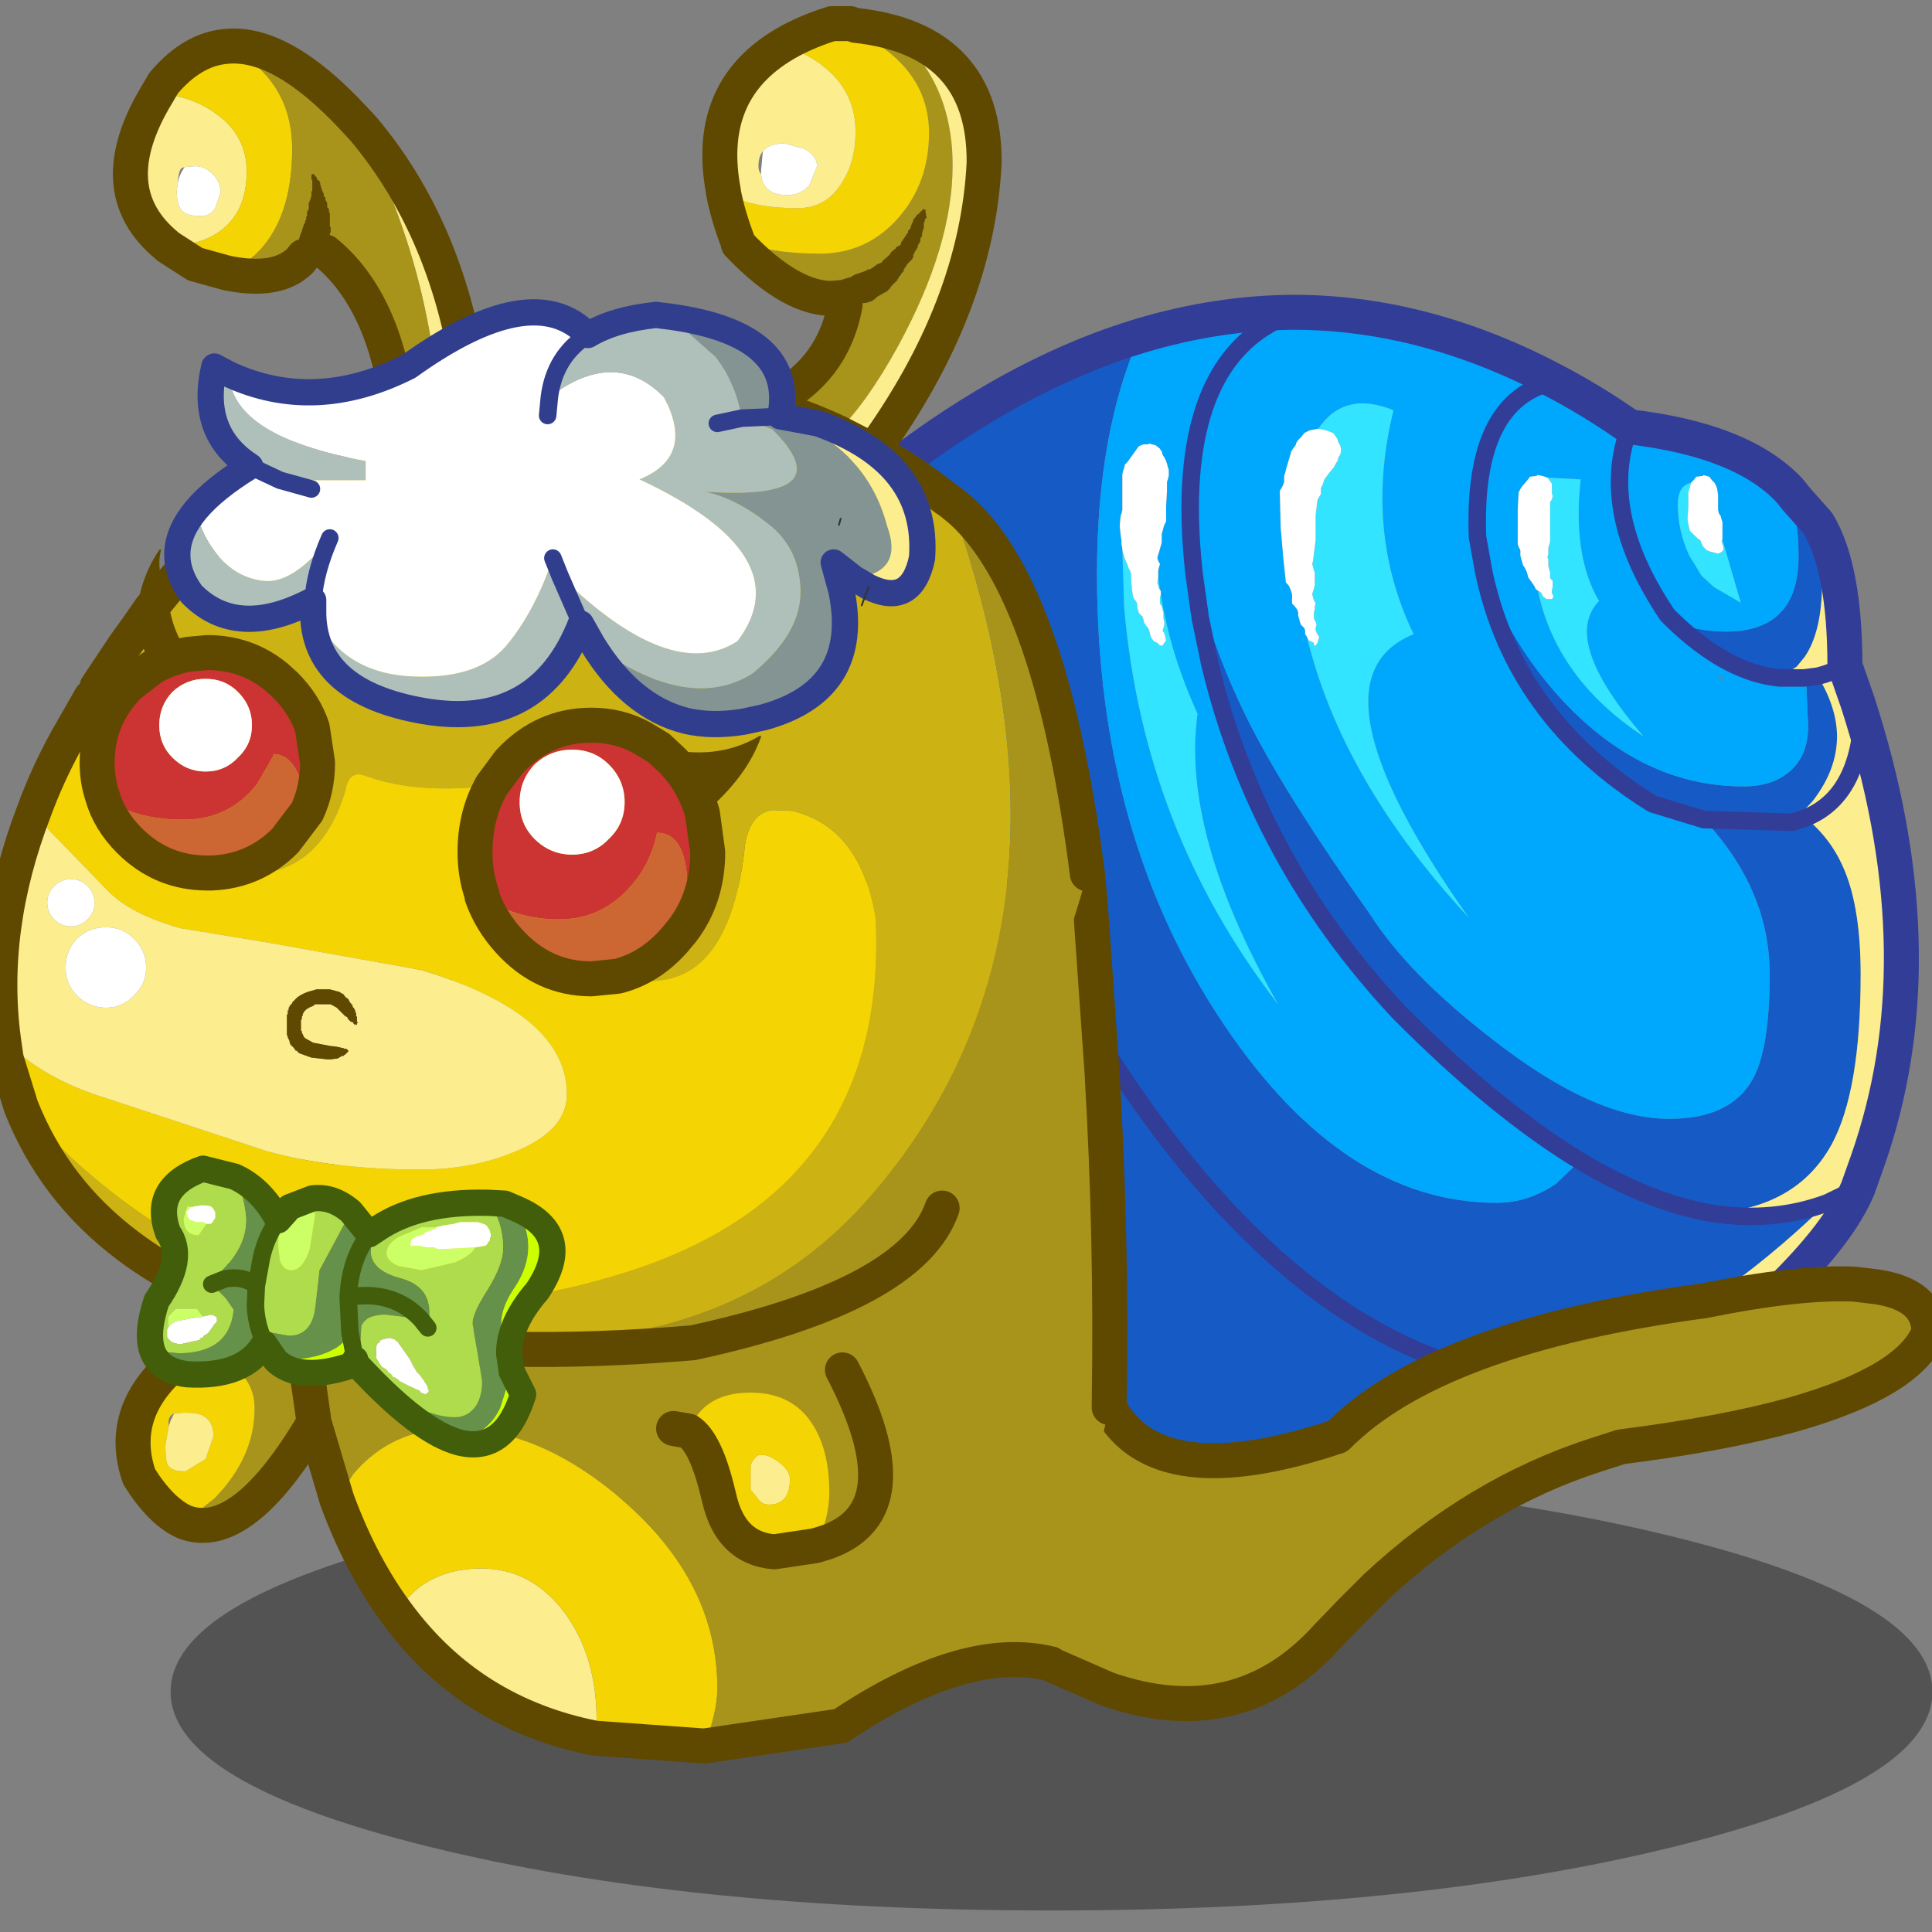 <svg xmlns:ffdec="https://www.free-decompiler.com/flash" xmlns:xlink="http://www.w3.org/1999/xlink" ffdec:objectType="frame" height="90" width="90" xmlns="http://www.w3.org/2000/svg"><rect width="100%" height="100%" fill="#808080" stroke="none"/><use ffdec:characterId="1" height="75.5" transform="scale(1.349 1.192)" width="66.7" xlink:href="#a"/><use ffdec:characterId="14" height="109.6" transform="matrix(.815 0 0 .815 -5.5 .285)" width="119.8" xlink:href="#b"/><defs><g id="b" transform="translate(6.75 1)"><use ffdec:characterId="2" height="25" transform="translate(9.75 82.85)" width="100.7" xlink:href="#c"/><use ffdec:characterId="3" height="14.2" transform="translate(6.6 72.65)" width="13.6" xlink:href="#d"/><use ffdec:characterId="4" height="70.65" transform="translate(41.1 15.5)" width="68.6" xlink:href="#e"/><use ffdec:characterId="5" height="25.95" transform="translate(58.4 71.05)" width="52.85" xlink:href="#f"/><use ffdec:characterId="6" height="52.4" transform="translate(16.15 47.05)" width="48.3" xlink:href="#g"/><use ffdec:characterId="7" height="12.4" transform="translate(37.5 75.95)" width="13.55" xlink:href="#h"/><use ffdec:characterId="8" height="26.4" transform="translate(40.15 -1)" width="17.1" xlink:href="#i"/><use ffdec:characterId="9" height="23.4" transform="translate(6.45 .3)" width="21.55" xlink:href="#j"/><use ffdec:characterId="10" height="66.2" transform="translate(-1 15.75)" width="64.15" xlink:href="#k"/><use ffdec:characterId="11" height="16.5" transform="translate(26.15 39.1)" width="17.35" xlink:href="#l"/><use ffdec:characterId="12" height="19.5" transform="translate(4.55 30.05)" width="14.6" xlink:href="#m"/></g><g id="d"><path d="M7.35.25q3.15-.85 5.25 1.3l-2.25 5q-4.1 6.95-7.4 5.7l1.7-1.35q2.3-2.35 2.3-5.15 0-1.25-.85-2.05-.9-.85-2.35-.85l-1.1.1Q4.4 1.5 7.35.25" fill="#a8941b" fill-rule="evenodd" transform="translate(1 .75)"/><path d="m2.65 2.95 1.1-.1q1.45 0 2.35.85.85.8.85 2.05 0 2.8-2.3 5.15l-1.7 1.35q-1.35-.6-2.6-2.6-1.3-3.8 2.3-6.7m-.6 3.8-.2 1.1q0 .9.15 1.15.2.35 1 .35l1.15-.7.45-1.3Q4.6 6 3.15 6h-.3l-.5.05q-.4.15-.3.7" fill="#f4d403" fill-rule="evenodd" transform="translate(1 .75)"/><path d="m2.35 6.05.5-.05h.3Q4.6 6 4.6 7.35l-.45 1.3-1.15.7q-.8 0-1-.35-.15-.25-.15-1.15l.2-1.1.1-.3.2-.4" fill="#fced8e" fill-rule="evenodd" transform="translate(1 .75)"/><path d="M8.35 1Q5.4 2.25 3.65 3.7q-3.6 2.9-2.3 6.7 1.25 2 2.6 2.6 3.3 1.25 7.4-5.7" fill="none" stroke="#5f4900" stroke-linecap="round" stroke-linejoin="round" stroke-width="2"/></g><g id="e"><path d="M36.5 14.8q1.35 3.7 3.9 6.7 4.8 5.6 10.95 5.6 1.75 0 2.75-.95.95-.9.95-2.5l-.1-2.25-.15-.5.8-.1q1.1 1.8 1.1 3.45 0 1.9-1.4 3.7l-.7.75-.45.45.75-.25q1.5 1.2 2.25 3.05.9 2.2.9 5.9 0 6.65-1.65 9.7-2 3.65-6.85 3.95-3.55-.6-7.55-3 4 2.4 7.55 3 3.5.55 6.6-.6-3.35 3.25-6.75 5.55-4.7 3.15-9.85 4.7l6.9-.35Q31.95 69.05 15 68.65L5.15 50.9q-22-24.65-1.3-42.8 6.55-4.8 13-6.75-2.45 5.5-2.45 13.6 0 15 7.25 25.75 6.85 10.2 15.6 10.2 1.8 0 3.4-1.1L42 48.5q-4.85-2.95-10.35-8.5-8.1-8.65-10.8-19.9l-.55-2.65-.35-2.5q1.15 4.6 3.25 8.7 2.15 4.2 6.8 10.75 2.2 3.45 7 7.15 5.8 4.55 10.1 4.55 3.55 0 4.8-2.3.95-1.75.95-5.95 0-4.85-3.75-8.85l-2.95-.9q-7.9-4.9-9.65-13.3m16.9 6.1q-3-.3-6.1-3.3 1.25.65 3.05.65 4.15 0 4.15-4.3 0-2-.5-3.75l.4.5 1.2 1.35.25 3.3q0 2.9-1 4.35l-.45.55-1 .65m.75 8.25L49.1 29l5.05.15m-14.6 32Q26.3 59.8 15.2 42.7 5.45 27.45 3.85 8.1q1.6 19.35 11.35 34.6 11.1 17.1 24.35 18.45" fill="#165ac5" fill-rule="evenodd" transform="translate(7.2 1)"/><path d="m40.15 9.45-.3-.1-.3-.05v.05l-.4.05-.15.2-.3.35-.1.15-.1.2-.05 1v1.95l.05.15.1.2v.3l.05.2.05.15.05.2.1.15.1.2.05.15.05.2.25.35.1.15.1.2.1.05q1.05 5.05 6.05 8.35-4.75-5.5-2.55-7.75l-.2-.35q-1.3-2.55-.85-6.6l-1.9-.1M36.5 14.8l-.35-1.95q-.3-7.9 4.45-8.9-4.75 1-4.45 8.9l.35 1.95q1.75 8.4 9.65 13.3l2.95.9q3.75 4 3.75 8.85 0 4.2-.95 5.95-1.25 2.3-4.8 2.3-4.3 0-10.1-4.55-4.8-3.7-7-7.15-4.65-6.55-6.8-10.75-2.1-4.1-3.25-8.7-.35-3.15-.15-5.65.6-7.5 6-9.3-5.4 1.8-6 9.3-.2 2.5.15 5.65l.35 2.5.55 2.65q2.7 11.25 10.8 19.9 5.5 5.55 10.35 8.5l-1.35 1.3q-1.6 1.1-3.4 1.1-8.75 0-15.6-10.2-7.25-10.75-7.25-25.75 0-8.1 2.45-13.6Q21.35 0 25.8 0q7.45.05 14.8 3.95 2.1 1.1 4.25 2.6Q43 11.35 47 17.3l.3.3-.3-.3q-4-5.95-2.15-10.75Q51.3 7.3 54 10.2q.5 1.75.5 3.75 0 4.3-4.15 4.3-1.8 0-3.05-.65 3.1 3 6.1 3.3h1.4l.15.5.1 2.25q0 1.6-.95 2.5-1 .95-2.75.95-6.15 0-10.95-5.6-2.55-3-3.9-6.7m-10.1 3.75q2 8.25 9.25 16.05-9.6-13.6-3.15-16.2-2.85-5.9-1.15-12.8-2.8-1.15-4.3 1.05l-.5.1-.3.15-.15.2-.2.2-.1.15-.05.15-.15.2-.1.15-.05.2-.15.5-.1.35-.05.2-.05.15v.35l-.05.15-.1.2-.1.15.05 2.1.15 1.75.15 1.4.15.15.1.2.05.15.05.15v.55l.15.15.15.2.05.15v.2l.05.15.05.2.05.15.2.2.05.15v.2l.1.15m21.95-8.8q-.75.15-.75 1.25 0 1.5.65 2.9l.7 1.15.7.65 1.55.9-1.05-3.6v-1l-.05-.15-.05-.2-.1-.15-.05-.2v-.85l-.05-.35-.05-.15-.1-.2-.15-.15-.15-.2-.35-.1v.05l-.4.05-.15.2-.15.15m1.6 11v.15l.4.15-.4-.3M18.05 7.9 18 7.8l-.25-.2-.4-.1v.05h-.3l-.25.1-.15.2-.25.35-.25.35-.15.15-.05.2-.05.15-.05.2v2.05l-.05.2-.05.15-.05.55.05.5.05.35v.2l.05.25v.1l.1 3.25q1.1 12.75 8.8 22.7-5.55-9.8-4.6-16.6-1.55-3.4-2.1-6.8v-.2l-.05-.1-.1-.7v-.4l.05-.2.05-.15-.1-.2-.05-.15.05-.2.05-.15.05-.2.05-.15.05-.2v-.5l.05-.15.05-.2.05-.15.1-.2v-.85l.05-.9v-.5l.05-.15.05-.2V9l-.05-.15-.05-.2-.05-.15-.1-.2-.1-.15-.05-.2V7.9h-.05" fill="#00a8fd" fill-rule="evenodd" transform="translate(7.2 1)"/><path d="M54.8 20.9h-1.4l1-.65.45-.55q1-1.45 1-4.35l-.25-3.3q1.55 2.55 1.55 8.15l.75 2.15.25.8q-.25 4.55-3.25 5.75 3-1.2 3.25-5.75 4.3 13.95.3 25.35l-2.3 2.4 1.75-.85q-1.05 2.55-4.6 6-2.3 2.25-6.85 4.75l-6.9.35q5.15-1.55 9.85-4.7 3.4-2.3 6.75-5.55-3.1 1.15-6.6.6 4.85-.3 6.85-3.95 1.65-3.05 1.65-9.7 0-3.7-.9-5.9-.75-1.85-2.25-3.05l-.75.25.45-.45.7-.75q1.4-1.8 1.4-3.7 0-1.65-1.1-3.45l-.8.1m.8-.1q.8-.2 1.55-.6-.75.4-1.55.6" fill="#fced8e" fill-rule="evenodd" transform="translate(7.2 1)"/><path d="m40.15 9.45 1.9.1q-.45 4.05.85 6.6l.2.35q-2.2 2.25 2.55 7.75-5-3.3-6.05-8.35l.15.1.05.05.1.2.2.15h.3l.1-.15-.1-.2v-.15l.05-.2v-.35l-.15-.15v-.35l-.05-.15-.05-.2v-.35l-.05-.15.05-.2v-.35l.05-.15.05-.2v-2.25l.1-.15.05-.2-.05-.15V9.8l-.1-.15-.15-.2m-13.75 9.1.1.2.3.15v.15h.1l.1-.15.05-.15.05-.2-.1-.15-.1-.2v-.15l.05-.2-.05-.15-.1-.2v-.35l.05-.15v-.2l.05-.15-.1-.2-.05-.15-.05-.2.05-.15.05-.15.05-.2v-.7l-.05-.15-.05-.2-.05-.15.05-.2.15-1.2v-1.4l.1-.85.1-.2.1-.15v-.35l.1-.2.05-.15.05-.15.3-.4.25-.3.1-.2.1-.15.05-.2.1-.15.05-.2V7.8l-.05-.2-.1-.15-.05-.2-.1-.15-.15-.2-.4-.15-.45-.1q1.5-2.2 4.3-1.05-1.7 6.9 1.15 12.8-6.45 2.6 3.15 16.2-7.25-7.8-9.25-16.05m21.95-8.8-.05.2-.05.15-.05.2v.85l-.05.7.1.5.05.15.2.2.2.2.2.15.05.15.1.2.2.2.25.1h.05l.35.1.2-.1.1-.1v-.2l-.05-.15-.05-.2.05-.05 1.05 3.6-1.55-.9-.7-.65-.7-1.15q-.65-1.4-.65-2.9 0-1.1.75-1.25M18.05 7.9h.05v.05l-.05-.05m-.15 7.25.1.7-.05-.05-.05-.2-.05-.15.05-.3m.15 1q.55 3.4 2.1 6.8-.95 6.8 4.6 16.6-7.7-9.95-8.8-22.7l-.1-3.25.15.5.15.35.05.15.1.2.05.15v.35l.05.55.05.35.05.15.15.2.05.15v.15l.05.2.05.15.2.2.05.15.05.2.1.15.15.2.05.15.05.2.05.15.15.2.2.1.15.15h.15l.1-.15.1-.15-.05-.2-.05-.2-.1-.15.05-.15.05-.2v-.15l-.05-.2v-.35l-.05-.15-.05-.2-.1-.15v-.35l.05-.15" fill="#32e4ff" fill-rule="evenodd" transform="translate(7.2 1)"/><path d="m39.6 15.9-.1-.05-.1-.2-.1-.15-.25-.35-.05-.2-.05-.15-.1-.2-.1-.15-.05-.2-.05-.15-.05-.2v-.3l-.1-.2-.05-.15V11.3l.05-1 .1-.2.1-.15.3-.35.15-.2.4-.05V9.3l.3.05.3.1.15.2.1.15v.55l.05.15-.05.2-.1.15v2.25l-.05.2-.05.15v.35l-.05.2.05.15v.35l.05.2.05.15v.35l.15.15v.35l-.05.2v.15l.1.2-.1.15h-.3l-.2-.15-.1-.2-.05-.05-.15-.1M27.05 6.65l.45.1.4.15.15.2.1.15.05.2.1.15.05.2v.15l-.05.2-.1.15-.05.2-.1.15-.1.2-.25.3-.3.4-.05.15-.05.15-.1.2v.35l-.1.15-.1.2-.1.85V13l-.15 1.2-.05.2.05.15.05.2.05.15v.7l-.05.2-.05.15-.05.15.05.2.05.15.1.2-.05.15v.2l-.05.15v.35l.1.2.05.15-.05.2v.15l.1.2.1.15-.05.2-.05.15-.1.15h-.1v-.15l-.3-.15-.1-.2-.1-.15v-.2l-.05-.15-.2-.2-.05-.15-.05-.2-.05-.15v-.2l-.05-.15-.15-.2-.15-.15v-.55l-.05-.15-.05-.15-.1-.2-.15-.15-.15-1.4-.15-1.75-.05-2.1.1-.15.1-.2.05-.15v-.35l.05-.15.05-.2.1-.35.15-.5.05-.2.1-.15.15-.2.05-.15.1-.15.2-.2.15-.2.3-.15.5-.1M50.15 13l-.05.05.05.2.05.15v.2l-.1.1-.2.1-.35-.1h-.05l-.25-.1-.2-.2-.1-.2-.05-.15-.2-.15-.2-.2-.2-.2-.05-.15-.1-.5.05-.7v-.85l.05-.2.05-.15.05-.2.15-.15.15-.2.4-.05V9.3l.35.1.15.2.15.15.1.2.05.15.05.35v.85l.05.2.1.15.05.2.05.15v1m-34.3.6v-.1l-.05-.25v-.2l-.05-.35-.05-.5.05-.55.05-.15.05-.2V9.25l.05-.2.05-.15.05-.2.15-.15.25-.35.25-.35.15-.2.25-.1h.3V7.5l.4.1.25.2.05.1.05.05.05.2.1.15.1.2.05.15.05.2.05.15v.35l-.05.2-.05.15v.5l-.05.9v.85l-.1.2-.05.15-.05.2-.05.15v.5l-.05.2-.05.15-.05.2-.05.15-.05.2.05.15.1.2-.05.15-.05.2v.4l-.05.3.05.15.05.2.05.05.05.1v.2l-.05.15v.35l.1.15.05.2.05.15v.35l.05.2v.15l-.05.2-.05.15.1.15.05.2.05.2-.1.15-.1.15H18l-.15-.15-.2-.1-.15-.2-.05-.15-.05-.2-.05-.15-.15-.2-.1-.15-.05-.2-.05-.15-.2-.2-.05-.15-.05-.2v-.15l-.05-.15-.15-.2-.05-.15-.05-.35-.05-.55v-.35l-.05-.15-.1-.2-.05-.15-.15-.35-.15-.5" fill="#fff" fill-rule="evenodd" transform="translate(7.2 1)"/><path d="M52.05 7.55q-2.15-1.5-4.25-2.6Q40.45 1.05 33 1q-4.45 0-8.95 1.35-6.45 1.95-13 6.75-20.7 18.15 1.3 42.8l9.85 17.75q16.95.4 31.45-7.85 4.55-2.5 6.85-4.75 3.55-3.45 4.6-6l.55-1.55q4-11.4-.3-25.35l-.25-.8-.75-2.15q0-5.6-1.55-8.15l-1.2-1.35-.4-.5q-2.7-2.9-9.15-3.65" fill="none" stroke="#323d97" stroke-linecap="round" stroke-linejoin="round" stroke-width="2"/><path d="M40.6 3.95q-4.75 1-4.45 8.9l.35 1.95q1.75 8.4 9.65 13.3l2.95.9 5.05.15.75-.25q3-1.2 3.25-5.75M54.8 20.9h-1.4q-3-.3-6.1-3.3l-.3-.3q-4-5.95-2.15-10.75M25.8 0q-5.4 1.8-6 9.3-.2 2.5.15 5.65l.35 2.5.55 2.65q2.7 11.25 10.8 19.9 5.5 5.55 10.35 8.5 4 2.4 7.55 3 3.5.55 6.6-.6l1.75-.85m-.75-29.85q-.75.4-1.55.6l-.8.1M39.55 61.15l6.9-.35M3.85 8.1q1.6 19.35 11.35 34.6 11.1 17.1 24.35 18.45" fill="none" stroke="#323d97" stroke-linecap="round" stroke-linejoin="round" transform="translate(7.2 1)"/></g><g id="f"><path d="M5 7.05q2.75 5.1 13.05 1.65Q23.7 3 39 .95q5.45-1.1 8.6-.95l1.25.15q3 .45 3 2.6-1.1 2.8-7.75 4.7-3.95 1.1-9.85 1.85l-1.4.45q-6.85 2.2-12.6 7.55l-1.45 1.45-1.35 1.4q-5.05 5.6-12.55 3l-3.2-1.4-.05-.05Q-2.85 10.8 5 7.05" fill="#a8941b" fill-rule="evenodd" transform="translate(0 1)"/><path d="M5 8.05q2.75 5.1 13.05 1.65Q23.7 4 39 1.95 44.45.85 47.6 1l1.25.15q3 .45 3 2.6-1.1 2.8-7.75 4.7-3.95 1.1-9.85 1.85l-1.4.45q-6.85 2.2-12.6 7.55l-1.45 1.45-1.35 1.4q-5.05 5.6-12.55 3l-3.2-1.4-.05-.05" fill="none" stroke="#5f4900" stroke-linecap="round" stroke-linejoin="round" stroke-width="2"/></g><g id="g"><path d="M23.1 50.4q.75-1.95.75-3.3 0-6-5.3-10.65-4.8-4.2-9.75-4.2-3.55 0-5.75 2.6L2.1 36.3.8 31.9 0 26.25Q.2 5.4 18.25.95 32.3-.7 45 .55l.15 1.5.7 10v.05q.55 9.45.4 18.6v.35L42.9 45.7q-4.9-1.2-12 3.55l-7.8 1.15" fill="#a8941b" fill-rule="evenodd" transform="translate(1 1)"/><path d="m2.1 36.3.95-1.45q2.2-2.6 5.75-2.6 4.95 0 9.75 4.2 5.3 4.65 5.3 10.65 0 1.35-.75 3.3l-6.25-.45.1-1.05q0-3.65-1.85-6.15-1.9-2.5-4.75-2.5-2.05 0-3.5 1.05-.85.65-1.3 1.55Q3.5 40.1 2.1 36.3" fill="#f4d403" fill-rule="evenodd" transform="translate(1 1)"/><path d="M5.55 42.85q.45-.9 1.3-1.55 1.45-1.05 3.5-1.05 2.85 0 4.75 2.5 1.85 2.5 1.85 6.15l-.1 1.05q-7.1-1.4-11.3-7.1" fill="#fced8e" fill-rule="evenodd" transform="translate(1 1)"/><path d="m24.1 51.4 7.8-1.15q7.1-4.75 12-3.55m3.35-14.65v-.35q.15-9.15-.4-18.6m0-.05-.7-10-.15-1.5Q33.3.3 19.25 1.95 1.2 6.4 1 27.25l.8 5.65 1.3 4.4q1.4 3.8 3.45 6.55 4.2 5.7 11.3 7.1l6.25.45" fill="none" stroke="#5f4900" stroke-linecap="round" stroke-linejoin="round" stroke-width="2"/></g><g id="h"><path d="M.85 4.3 0 4.15Q.75 1.6 3.3.7 7.4-.7 9.65.8q4.2 8.05-.9 9.85l-.65.2q.8-1.5.8-3.05 0-2.45-1-3.95Q6.75 2.1 4.4 2.1q-2.1 0-3.05 1.3l-.5.9" fill="#a8941b" fill-rule="evenodd" transform="translate(1 .2)"/><path d="M4.4 6.25q.25-.6.6-.6.5 0 1.05.45.6.45.6.95 0 1.45-1.2 1.45-.4 0-.6-.3l-.45-.55v-1.4" fill="#fced8e" fill-rule="evenodd" transform="translate(1 .2)"/><path d="m.85 4.3.5-.9Q2.3 2.1 4.4 2.1q2.35 0 3.5 1.75 1 1.5 1 3.95 0 1.55-.8 3.05l-2.35.35Q3.25 11 2.6 8.1l-.05-.2q-.7-2.95-1.7-3.6M4.4 6.25v1.4l.45.55q.2.3.6.3 1.2 0 1.2-1.45 0-.5-.6-.95Q5.5 5.65 5 5.65q-.35 0-.6.6" fill="#f4d403" fill-rule="evenodd" transform="translate(1 .2)"/><path d="m1 4.35.85.15q1 .65 1.7 3.6l.05.2q.65 2.9 3.15 3.1l2.35-.35.65-.2q5.1-1.8.9-9.85" fill="none" stroke="#5f4900" stroke-linecap="round" stroke-linejoin="round" stroke-width="2"/></g><g id="i"><path d="M1 12.4q1.9.75 4.7.75 2.7 0 4.5-2.05 1.75-2 1.75-4.85Q11.95 2.9 8.6.9L8.3.75q2.5.6 2.85.95 2.15 2.55 2.15 6.4 0 4.6-3.1 10.3-1.75 3.2-3.5 4.95-2.05-.95-4.15-1.55 3.85-1.7 4.6-5.7l1.25-.15.3-.1.2-.15.05-.05.05-.05.1-.05.25-.15.2-.1.05-.05.1-.1.05-.05v-.05l.1-.1.05-.05.15-.15.1-.1v-.05l.05-.05.05-.1.05-.05.05-.05v-.05l.05-.05.05-.05.05-.05v-.1l.05-.05v-.05h.05v-.05l.05-.05.05-.1.15-.15.15-.15v-.05l.05-.05v-.15l.05-.05v-.05l.05-.05V13l.05-.05.05-.05v-.05l.05-.05v-.1l.05-.1.05-.05v-.05l.05-.05v-.15l.05-.1.05-.05V12l.05-.2.05-.1v-.35h.05v-.15l.05-.05.05-.05V11l-.05-.05.05-.05-.05-.05v-.2h-.05l-.05-.05h-.05v.05h-.05v.05l-.1.05v.05h-.05v.05l-.1.05-.05.05-.1.15-.05.05-.05.05v.1l-.05.05v.05l-.05.05v.1h-.05v.15l-.05.05-.05.05-.05.05v.1l-.05.05-.05.05v.05l-.05.05-.1.15-.1.15-.05.05v.1l-.05.05-.05.05h-.05l-.05.05-.1.05v.05l-.25.2-.1.15-.05.05-.05.05-.05.05-.05.05h-.05v.05l-.1.05-.1.15-.1.05-.15.05-.2.15-.05.05H8.7l-.05.05-.1.05h-.1l-.05.05-.25.1-.3.1-.15.05-.25.15-.2.05-.3.1-.9.1H6l-.05.05-.05.1-.05.05v.3l.05.05.05.1.05.05h.05l.55.1v.15q-2.45.15-5.55-3.1L1 12.4" fill="#a8941b" fill-rule="evenodd" transform="translate(1 1)"/><path d="m8.3.75.3.15q3.35 2 3.35 5.35 0 2.85-1.75 4.85-1.8 2.05-4.5 2.05-2.8 0-4.7-.75-.55-1.45-.8-2.75h.05q1.45.9 4.2.9 1.65 0 2.55-1.5.75-1.2.75-2.85 0-2.2-1.65-3.6-1.2-1.05-2.7-1.25Q4.65.55 6.4 0h.35L8.2.7 7.75.1l.45.5.1.15" fill="#f4d403" fill-rule="evenodd" transform="translate(1 1)"/><path d="M6.7 23.35q1.75-1.75 3.5-4.95 3.1-5.7 3.1-10.3 0-3.85-2.15-6.4-.35-.35-2.85-.95L8.2.6 7.75.1q7.4.8 7.35 7.85-.4 8.25-6.35 16.45L6.7 23.35m-3.3-22q1.5.2 2.7 1.25Q7.75 4 7.75 6.2q0 1.65-.75 2.85-.9 1.5-2.55 1.5-2.75 0-4.2-.9L.2 9.6Q-.85 4.05 3.4 1.35M2.35 8.6q.1 1.2 1.5 1.2.75 0 1.25-.55l.45-1.1q0-.6-.75-1l-1.1-.3q-.9 0-1.25.45-.25.3-.25.85 0 .3.15.45" fill="#fced8e" fill-rule="evenodd" transform="translate(1 1)"/><path d="M6.6 15.7v-.15l-.55-.1H6l-.05-.05-.05-.1-.05-.05v-.3l.05-.05.05-.1.05-.05h.05l.9-.1.3-.1.2-.05.25-.15.15-.05.3-.1.25-.1.05-.05h.1l.1-.05.05-.05h.05l.05-.05.2-.15.15-.05.1-.05.1-.15.1-.05v-.05h.05l.05-.05.05-.05.05-.05.05-.05.1-.15.25-.2v-.05l.1-.05.05-.05h.05l.05-.05.05-.05v-.1l.05-.05.1-.15.1-.15.05-.05v-.05l.05-.05.05-.05v-.1l.05-.05.05-.05.05-.05v-.15h.05v-.1l.05-.05v-.05l.05-.05v-.1l.05-.05.05-.05.1-.15.05-.05.1-.05v-.05h.05v-.05l.1-.05v-.05h.05v-.05h.05l.05.05h.05v.2l.05.05-.05.05.05.05v.1l-.05.05-.05.05v.15h-.05v.35l-.05.1-.05.2v.15l-.05.05-.05.1v.15l-.05.05v.05l-.05.05-.05.1v.1l-.05.05v.05l-.05.05-.05.05v.05l-.05.05v.05l-.05.05v.15l-.05.05v.05l-.15.15-.15.15-.05.1-.05.05v.05h-.05V14l-.05.05v.1l-.05.05-.05.05-.05.05v.05l-.05.05-.05.05-.05.1-.05.05v.05l-.1.1-.15.15-.05.05-.1.1v.05l-.05.05-.1.1-.05.05-.2.1-.25.15-.1.05-.05.05-.05.05-.2.15-.3.1-1.25.15H6.9l-.1-.05-.05-.05H6.7l-.05-.05v-.05l-.05-.05v-.15" fill="#5f4900" fill-rule="evenodd" transform="translate(1 1)"/><path d="M2.45 7.3q.35-.45 1.25-.45l1.1.3q.75.4.75 1l-.45 1.1q-.5.55-1.25.55-1.4 0-1.5-1.2v-.2l.1-1.1" fill="#fff" fill-rule="evenodd" transform="translate(1 1)"/><path d="M7.75 1h.7M2 13.4l.05.2q3.1 3.25 5.55 3.1m.55.4q-.75 4-4.6 5.7M7.75 1H7.4q-1.75.55-3 1.35-4.25 2.7-3.2 8.25m0 .05q.25 1.3.8 2.75M8.75 1.1q7.4.8 7.35 7.85-.4 8.25-6.35 16.45" fill="none" stroke="#5f4900" stroke-linecap="round" stroke-linejoin="round" stroke-width="2"/></g><g id="j"><path d="m12.75 4.1.6.65q5.15 6.15 6.2 15.5l-1.9.5q-.65-9-4.9-16.65m-10.6 7.3H2.1q-3.9-3.2-.55-8.7 1.9.1 3.35 1.15 1.75 1.25 1.75 3.3 0 2-1.15 3.1-1.2 1.15-3.35 1.15m.55-3.5-.05.35q0 .8.3 1.15.3.3 1.1.3.5 0 .8-.45l.3-.9q0-.6-.45-1.05-.45-.45-1-.45l-.6.05-.15.05q-.2.1-.25.95" fill="#fced8e" fill-rule="evenodd" transform="translate(1 1)"/><path d="m5.5 12.95-1.8-.5-1.55-1v-.05q2.15 0 3.35-1.15 1.15-1.1 1.15-3.1 0-2.05-1.75-3.3Q3.45 2.8 1.55 2.7l.35-.6Q3.55.15 5.5 0q.85.35 1.6 1 2.15 1.85 2.15 4.85 0 3.3-1.4 5.25-.9 1.25-2.35 1.85" fill="#f4d403" fill-rule="evenodd" transform="translate(1 1)"/><path d="m3.1 6.9.6-.05q.55 0 1 .45.45.45.45 1.05l-.3.9q-.3.45-.8.45-.8 0-1.1-.3-.3-.35-.3-1.15l.05-.35q.05-.5.4-1" fill="#fff" fill-rule="evenodd" transform="translate(1 1)"/><path d="m17.65 20.75-2.25.65q-.7-6.75-4.25-9.65l.05-.1v-.1l.05-.05v-.2l.05-.05v-.1h.05v-.3l.05-.1v-.05l.05-.1v-.25l-.05-.05v-.8h-.05v-.2l-.05-.05-.05-.05V9l-.05-.15-.05-.05v-.15l-.05-.05-.05-.05V8.4L11 8.35V8.3l-.05-.05v-.1l-.05-.05V8l-.05-.1v-.1l-.05-.1-.05-.05h-.05l-.05-.1V7.5l-.1-.1-.05-.05V7.3h-.1l-.05.05v.25l.05.05v.6l-.05.05v.3l-.05.05v.1l-.05.05v.1h-.05v.4l-.05.05v.05l-.05.05v.25l-.05.05v.15l-.05.05v.1l-.05.05v.05l-.05.05v.1l-.05.05v.1l-.05.05v.1l-.05.05v.1H9.7v.1l-.05.1v.1l-.05.05v.15l-.05.1-.15.1-.25.1-.35.3v.05l.05.05v.1l.05.05.1.1.1.05h.05l.15.05.35-.15.05.1q-1.3 1.3-4.2.7 1.45-.6 2.35-1.85 1.4-1.95 1.4-5.25 0-3-2.15-4.85-.75-.65-1.6-1 3.15-.3 7.25 4.1 4.25 7.65 4.9 16.65" fill="#a8941b" fill-rule="evenodd" transform="translate(1 1)"/><path d="m11.2 11.65-.1.05-.05.1-.05.1-.05.05-.05.05v.05l-.05.05v.05l-.05.05v.1l-.05.05v.05l-.05.1-.1.1-.05.05v.05l-.05.05v.05l-.05.05-.05.05v.05l-.15.1-.15.05h-.3l-.15-.05-.1-.1v-.05H9.5v-.1l-.05-.05v-.1l.05-.05v-.1l.2-.2h.05l.15-.2v-.25h-.05v.05l-.05.05V12l-.15.15-.35.15-.15-.05H9.1L9 12.2l-.1-.1-.05-.05v-.1l-.05-.05v-.05l.35-.3.25-.1.15-.1.05-.1v-.15l.05-.05v-.1l.05-.1v-.1h.05v-.1l.05-.05v-.1l.05-.05v-.1l.05-.05v-.1l.05-.05v-.05l.05-.05v-.1l.05-.05v-.15l.05-.05v-.25l.05-.05v-.05l.05-.05v-.4h.05v-.1l.05-.05v-.1l.05-.05v-.3l.05-.05v-.6l-.05-.05v-.25l.05-.05h.1v.05l.05.05.1.1v.05l.05.1h.05l.05.05.05.1v.1l.05.1v.1l.05.05v.1l.05.05v.05l.05.05v.15l.05.05.05.05v.15l.05.05.05.15v.2l.05.05.05.05v.2h.05v.8l.05.05v.25l-.05.1v.05l-.05.1v.3h-.05v.1l-.05.05v.2l-.05.05v.1m-.95-.4.05-.1h-.05v.1l-.05.05v.05l.05-.05v-.05m-.1.25v-.1l-.05.05v.05l-.05.05h.05l.05-.05" fill="#5f4900" fill-rule="evenodd" transform="translate(1 1)"/><path d="m13.75 5.1.6.65q5.15 6.15 6.2 15.5M16.4 22.4q-.7-6.75-4.25-9.65M10.9 13l-.2.25q-1.3 1.3-4.2.7l-1.8-.5-1.55-1m-.05-.05q-3.9-3.2-.55-8.7l.35-.6Q4.55 1.15 6.5 1q3.15-.3 7.25 4.1" fill="none" stroke="#5f4900" stroke-linecap="round" stroke-linejoin="round" stroke-width="2"/></g><g id="k"><path d="m54.35 27.35.6.5q5.15 4.65 7.2 20.75-3.35 11.75-8.3 19.1-1.75 5-14.25 7.7-11.3.95-19.4-.45l-3.05-.65-2.2-.65q-4.5-1.4-7.65-3.8 4.8 2 9.15 3.25l.6.15 3.4.85Q40 78.45 49.9 66.85q13.05-15.25 4.45-39.5" fill="#a8941b" fill-rule="evenodd" transform="translate(1 -15.75)"/><path d="m5.55 37.9 1.6-2.4.65-.9.8-1.15.9-1.1q2.8-3.4 6.5-7 3.5-1.6 6.85-2.65l2.25-.65 1.9-.5q9-2 16.7.25 2.1.6 4.15 1.55l2.05 1.05q2.15 1.15 4.15 2.75l.3.2q8.6 24.25-4.45 39.5-9.9 11.6-29.45 7.25l-3.4-.85-.6-.15q-4.35-1.25-9.15-3.25-4.2-3.15-6.1-7.95Q8.35 69.85 17 72.25l1.35.3 2.25.4q6.7.9 14.25-1.3 15.95-4.55 15.2-20.5-.85-5.2-4.75-6.15l-1.1-.05q-1.4.15-1.65 2.2v.1q-1.05 8.9-7.25 7.2-6.9-3.35-7.2-10.9-4.2.5-7.05-.5l-.3-.1q-.7-.2-.95.6l-.05.25q-.7 2.4-2.15 3.65-2 1.65-5.5 1.1Q5.75 47 5.2 38.5l.35-.6" fill="#ccb213" fill-rule="evenodd" transform="translate(1 -15.75)"/><path d="m1.2 61.9-.85-2.75L.2 58.1q2.35 2.25 5.8 3.3l9.25 3.05q3.8 1.05 8.75 1.05 3.05 0 5.5-1.05 2.9-1.2 2.9-3.25 0-4.6-8.3-7.1l-8.65-1.55-5.15-.85q-2.85-.8-4.15-2.15L2.8 46.1 1.95 45q.75-2.05 1.85-4.05l1.4-2.45q.55 8.5 6.9 10.05 3.5.55 5.5-1.1 1.45-1.25 2.15-3.65l.05-.25q.25-.8.95-.6l.3.1q2.85 1 7.05.5.3 7.55 7.2 10.9 6.2 1.7 7.25-7.2v-.1q.25-2.05 1.65-2.2l1.1.05q3.9.95 4.75 6.15.75 15.95-15.2 20.5-7.55 2.2-14.25 1.3l-2.25-.4-1.35-.3Q8.35 69.85 1.2 61.9" fill="#f4d403" fill-rule="evenodd" transform="translate(1 -15.75)"/><path d="M.2 58.1Q-.65 51.75 1.95 45l.85 1.1 3.35 3.45q1.3 1.35 4.15 2.15l5.15.85 8.65 1.55q8.3 2.5 8.3 7.1 0 2.05-2.9 3.25-2.45 1.05-5.5 1.05-4.95 0-8.75-1.05L6 61.4Q2.55 60.35.2 58.1m3.85-9.2q-.55 0-.95.4-.4.4-.4.95 0 .55.4.95.4.4.95.4.55 0 .95-.4.4-.4.4-.95 0-.55-.4-.95-.4-.4-.95-.4m3.6 3.4q-.65-.65-1.6-.65-.95 0-1.65.65-.65.7-.65 1.65t.65 1.6q.7.7 1.65.7t1.6-.7q.7-.65.7-1.6 0-.95-.7-1.65m11.2 2.9h-.75l-.35.1q-.4.1-.75.35l-.3.3V56l-.05.05-.05.05-.05.05v.05l-.05.05v.15h-.05v.2l-.05.05v1.15l.05.1v.05l.05.1.05.1v.05l.05.15.1.1.1.1.1.15h.05l.1.1.05.05.7.25.9.1h.2l.4-.05.25-.15h.1v-.05h.05l.1-.1.1-.1v-.05l-.05-.05-.05-.05h-.1l-.1-.05h-.05l-.2-.05-.3-.05h-.1l-1.05-.2-.45-.25-.05-.05-.05-.05v-.05l-.05-.05v-.05l-.05-.05v-.1l-.05-.05v-.6l.05-.05v-.15l.05-.05v-.1l.05-.05v-.05l.05-.05.1-.1.05-.05h.05l.05-.05.1-.05h.05l.05-.05h.05l.05-.05.05-.05h.9l.35.2.05.05.1.1.05.05.1.1.05.05.05.05.05.05.05.05h.05l.05.05.05.1.1.1.05.05h.05l.1.05v.05l.05.05h.1v.05l.05-.05v-.05l.05-.05-.05-.05v-.3h-.05v-.2l-.05-.05v-.1l-.05-.05v-.05l-.05-.05-.05-.05v-.1h-.05v-.05l-.1-.1-.1-.2-.15-.1-.15-.2h-.05l-.15-.1-.55-.15" fill="#fced8e" fill-rule="evenodd" transform="translate(1 -15.75)"/><path d="m18.85 55.2.55.15.15.1h.05l.15.2.15.1.1.2.1.1v.05h.05v.1l.05.05.05.05v.05l.05.05v.1l.05.05v.2h.05v.3l.05.05-.05.05v.05l-.05.05v-.05h-.1l-.05-.05v-.05l-.1-.05h-.05L20 57l-.1-.1-.05-.1-.05-.05h-.05l-.05-.05-.05-.05-.05-.05-.05-.05-.1-.1-.05-.05-.1-.1-.05-.05-.35-.2H18l-.05.05-.05.05h-.05l-.05.05h-.05l-.1.05-.05.05h-.05l-.05.05-.1.1-.05.05v.05l-.05.05v.1l-.05.05v.15l-.05.05v.6l.05.05v.1l.05.05v.05l.05.05v.05l.05.05.05.05.45.25 1.05.2h.1l.3.05.2.05h.05l.1.05h.1l.05.05.05.05v.05l-.1.1-.1.1h-.05V59h-.1l-.25.15-.4.05h-.2l-.9-.1-.7-.25-.05-.05-.1-.1h-.05l-.1-.15-.1-.1-.1-.1-.05-.15v-.05l-.05-.1-.05-.1v-.05l-.05-.1v-1.15l.05-.05v-.2h.05v-.15l.05-.05v-.05l.05-.05.05-.05.05-.05v-.05l.3-.3q.35-.25.75-.35l.35-.1h.75" fill="#5f4900" fill-rule="evenodd" transform="translate(1 -15.75)"/><path d="M7.65 52.3q.7.7.7 1.65t-.7 1.6q-.65.7-1.6.7-.95 0-1.65-.7-.65-.65-.65-1.6 0-.95.65-1.65.7-.65 1.65-.65t1.6.65m-3.6-3.4q.55 0 .95.4.4.4.4.95 0 .55-.4.95-.4.4-.95.4-.55 0-.95-.4-.4-.4-.4-.95 0-.55.4-.95.4-.4.95-.4" fill="#fff" fill-rule="evenodd" transform="translate(1 -15.75)"/><path d="m6.55 22.15 1.6-2.4.65-.9.8-1.15.9-1.1q2.8-3.4 6.5-7 3.5-1.6 6.85-2.65l2.25-.65 1.9-.5q9-2 16.7.25 2.1.6 4.15 1.55l2.05 1.05q2.15 1.15 4.15 2.75l.3.2.6.5q5.15 4.65 7.2 20.75m-8.3 19.1q-1.75 5-14.25 7.7-11.3.95-19.4-.45l-3.05-.65-2.2-.65q-4.5-1.4-7.65-3.8-4.2-3.15-6.1-7.95l-.85-2.75-.15-1.05Q.35 36 2.95 29.25 3.7 27.2 4.8 25.2l1.4-2.45" fill="none" stroke="#5f4900" stroke-linecap="round" stroke-linejoin="round" stroke-width="2"/><path d="m27.9 67.4.95.05.7.3q.65 1.15.65 2.15 0 1.15-.75 2.3-.8 1.15-.8 2.1 0 1.05.45 1.7l.15 1.05-.65 2.05q-.6 1.35-2.35 2-2.25-.6-5.65-4.25l-.05-.25 1.05.95q2.45 2.1 4.4 2.1.75 0 1.2-.65.35-.55.35-1.4L27.3 76l-.3-1.7q0-.6.9-2 .85-1.4.85-2.3 0-1.55-.85-2.6M8.7 75.85l1.5.15q2.9 0 3.15-2.45v-.05l-.45-.65-.8-.8.75-.3q1.1-.2 1.8.4-.7-.6-1.8-.4l-.55-.05.85-.95q1-1.25.9-2.6-.15-1.35-.65-2.25 1.55.7 2.5 2.5-.65.85-.95 2.1l-.3 1.65-.05 1.05v.15q.05.75.25 1.35l1.65.3q1.25 0 1.5-1.45v-.05l.25-2.25 1.8-3.35 1.05 1.3.45-.3q-.35.6-.35 1.25 0 1.1 1.7 1.55 1.65.45 1.65 1.95v.5l-.5-.1-2-.25q-1.15 0-1.4.65l-.1 1.7v.45l-.25-.25-.3-1.55q-.7 1.6-4.25 1.6l-.65-.95-.25-.75.25.75q-1.15 1.95-4.4 1.75-1.6-.2-2-1.35m3.3-4h-.05l.05-.05.05.05H12m9.1-2.65q-1.1 1.45-1.2 3.6l.1 2-.1-2q.1-2.15 1.2-3.6m2.95 4.85q-1.6-1.7-4.15-1.25 2.55-.45 4.15 1.25" fill="#66914a" fill-rule="evenodd" transform="translate(1 -15.75)"/><path d="M27.9 67.4q.85 1.05.85 2.6 0 .9-.85 2.3-.9 1.4-.9 2l.3 1.7.25 1.6q0 .85-.35 1.4-.45.65-1.2.65-1.95 0-4.4-2.1l-1.05-.95v-.45l.1-1.7q.25-.65 1.4-.65l2 .25.4.5.1-.4v-.5q0-1.5-1.65-1.95-1.7-.45-1.7-1.55 0-.65.35-1.25 2.35-1.6 6.35-1.5m-.75 2.55.3-.05.3-.05.1-.1.05-.1.05-.05.05-.1v-.1l.05-.05v-.2L28 69.1V69l-.05-.1-.05-.05-.05-.1-.1-.1-.45-.15h-1l-.35.1-.65.1-.15.05h-.1l-.1.05h-.85l-1.3.55q-.7.4-.7.95 0 .4.65.7l1.35.25 1.9-.45q.95-.4 1.15-.85M11.8 68.6h.25l.1-.1.05-.1.05-.05.05-.1v-.3l-.05-.1-.05-.1-.05-.05-.1-.1-.25-.05h-.35l-.25.05h-.1l-.1.05-.25-.05h-.05v.05l-.1.3-.1.35q0 .95.85.95l.45-.65m-3.1 7.25q-.35-1.05.25-2.85 1.7-2.45.65-3.9-.95-2.6 2-3.65l1.8.45q.5.9.65 2.25.1 1.35-.9 2.6l-.85.95q-.1.05-.25.15L12 71.8l-.05.05H12l.1.2.8.8.45.65v.05Q13.1 76 10.2 76l-1.5-.15m7.2-7.45.45-.5q-.45 1-.45 1.95l.1.85q.2.55.65.55.65 0 1.05-1.2l.3-1.9-.15-1q1.15-.15 2.2.75l-1.8 3.35L18 73.5v.05Q17.75 75 16.5 75l-1.65-.3q-.2-.6-.25-1.35v-.15l.05-1.05.3-1.65q.3-1.25.95-2.1m6.9 7.05-.05-.1-.1-.05-.1-.1-.2-.05-.15-.05v.05h-.15l-.1.05h-.05l-.15.05-.05.1-.05.05h-.05l-.05.1-.05.1v.65l.05.1.1.15.05.1.05.05.05.1.15.1.1.05.1.1.05.1.1.05.1.1.05.1.15.05.15.1.1.1.6.3.55.25.05.1.15.05.1.05.15-.1.05-.05v-.1l-.05-.05v-.1l-.05-.1-.05-.1-.05-.05-.05-.1-.25-.35-.2-.2-.1-.2-.05-.05-.25-.5-.35-.5-.25-.35m-13.2-.9-.05.1v.4l.05.1.1.1.05.05.15.1.2.05.15.05.65-.15.5-.1.05-.1.15-.05.05-.1.25-.15.25-.35.1-.15.1-.1.05-.05v-.25l-.15-.1-.2-.05-.2.05-.25.05-.35-.45h-1.2l-.1.1-.25.25-.1.15v.6" fill="#afdc4d" fill-rule="evenodd" transform="translate(1 -15.75)"/><path d="M26.25 81.1q1.75-.65 2.35-2l.65-2.05.65 1.3q-1.05 3.4-3.65 2.75M29.1 76q-.45-.65-.45-1.7 0-.95.8-2.1.75-1.15.75-2.3 0-1-.65-2.15 3.35 1.45 1.15 4.7-1.6 1.85-1.6 3.55m-8.8.35.05.25q-3.2 1.15-4.6-.2 3.55 0 4.25-1.6l.3 1.55" fill="#cf0" fill-rule="evenodd" transform="translate(1 -15.75)"/><path d="M27.15 69.95q-.2.45-1.15.85l-1.9.45-1.35-.25q-.65-.3-.65-.7 0-.55.7-.95l1.3-.55h.85l-.1.1-.2.05-.05.05-.2.05-.1.05-.1.1-.15.05-.1.05h-.1l-.1.05-.1.05-.05.05-.1.1v.1l-.05.05v.1l.05.1.1-.05h.35l.2.05.25.05h.45l.05.05.15.05h.15l1.95-.1M11.8 68.6l-.45.65q-.85 0-.85-.95l.1-.35.1-.3v-.05h.05l.25.05h-.1l-.05.05-.05.05-.05.05-.1.1v.1l.05.05v.1l.05.1.05.05.05.1h.1l.25.1h.4l.1.05.1.05m4.55-.7.2-.25 1.3-.5.15 1-.3 1.9q-.4 1.2-1.05 1.2-.45 0-.65-.55l-.1-.85q0-.95.45-1.95M9.6 74.55v-.6l.1-.15.25-.25.1-.1h1.2l.35.45h-.05l-.1.05h-.2l-1.1.2q-.35.1-.55.4" fill="#cf6" fill-rule="evenodd" transform="translate(1 -15.75)"/><path d="m24.95 68.8.1-.05h.1l.15-.05.65-.1.35-.1h1l.45.15.1.1.05.1.05.05.05.1v.1l.05.05v.2l-.05.05v.1l-.05.1-.05.05-.05.1-.1.1-.3.05-.3.05-1.95.1h-.15L24.9 70l-.05-.05h-.45l-.25-.05-.2-.05h-.35l-.1.05-.05-.1v-.1l.05-.05v-.1l.1-.1.05-.05.1-.05.1-.05h.1l.1-.05.15-.05.1-.1.1-.05.2-.05.05-.05.2-.05.1-.1M11 67.65l.1-.05h.1l.25-.05h.35l.25.05.1.1.05.05.05.1.05.1v.3l-.05.1-.05.05-.05.1-.1.1h-.25l-.1-.05-.1-.05h-.4l-.25-.1h-.1l-.05-.1-.05-.05-.05-.1v-.1l-.05-.05v-.1l.1-.1.05-.05.05-.05.05-.05h.1m11.8 7.8.25.35.35.5.25.5.05.05.1.2.2.2.25.35.05.1.05.05.05.1.05.1v.1l.05.05v.1l-.05.05-.15.1-.1-.05-.15-.05-.05-.1-.55-.25-.6-.3-.1-.1-.15-.1-.15-.05-.05-.1-.1-.1-.1-.05-.05-.1-.1-.1-.1-.05-.15-.1-.05-.1-.05-.05-.05-.1-.1-.15-.05-.1v-.65l.05-.1.05-.1h.05l.05-.05.05-.1.15-.05h.05l.1-.05h.15v-.05l.15.05.2.05.1.1.1.05.05.1M11.6 73.9l.25-.05.2-.05.2.05.15.1v.25l-.05.05-.1.1-.1.15-.25.35-.25.15-.05.1-.15.05-.05.1-.5.1-.65.15-.15-.05-.2-.05-.15-.1-.05-.05-.1-.1-.05-.1v-.4l.05-.1q.2-.3.55-.4l1.1-.2h.2l.1-.05h.05" fill="#fff" fill-rule="evenodd" transform="translate(1 -15.75)"/><path d="m24.45 74.55-.4-.5q-1.6-1.7-4.15-1.25.1-2.15 1.2-3.6m-6.25 5.5.25.75m4.9-.65-.1-2m.1 2 .3 1.55m-5.65-4.2.3-1.65q.3-1.25.95-2.1m-1.25 3.75q-.7-.6-1.8-.4l-.75.3m2.75 2.65q-.2-.6-.25-1.35v-.15l.05-1.05" fill="none" stroke="#425e0a" stroke-linecap="round" stroke-linejoin="round" transform="translate(1 -15.75)"/><path d="m30.55 52-.7-.3-.95-.05q-4-.1-6.35 1.5l-.45.3-1.05-1.3q-1.05-.9-2.2-.75l-1.3.5-.2.25-.45.5q-.95-1.8-2.5-2.5l-1.8-.45q-2.95 1.05-2 3.65 1.05 1.45-.65 3.9-.6 1.8-.25 2.85.4 1.15 2 1.35 3.25.2 4.4-1.75l.65.95q1.4 1.35 4.6.2l.25.25q3.4 3.65 5.65 4.25 2.6.65 3.65-2.75l-.65-1.3-.15-1.05q0-1.7 1.6-3.55 2.2-3.25-1.15-4.7m-9.25 8.6.05.25" fill="none" stroke="#425e0a" stroke-linecap="round" stroke-linejoin="round" stroke-width="1.5"/><path d="M38.3 16.75q7.25 1 6.3 5.7l-2.15.1 2.15-.1q4.9 1.7 6.1 6.25 1 2.7-1.9 3l-1.15-.9.45 1.65q1.15 5.65-4.45 7.2l-1.15.25q-1.8.3-3.3-.05-3.15-.8-5.35-4.4 5.45 4 9.15 1.7 2.8-2.3 2.75-4.75-.05-2.45-1.9-3.85-1.85-1.45-3.6-1.8 8 .55 3.9-3.55l-1.7-.65h-.05q-.3-1.95-1.5-3.5l-2.6-2.3m9.75 11.55-.1.35.1-.35" fill="#849493" fill-rule="evenodd" transform="translate(1 -15.75)"/><path d="M14.3 25.3q-2.95-1.9-2.05-5.7l.85.45q.15 3.55 7.8 4.95v1.1H16l-1.7-.8m19.3-7.5q1.5-.9 3.9-1.15l.8.1 2.6 2.3q1.2 1.55 1.5 3.5h.05l1.7.65q4.1 4.1-3.9 3.55 1.75.35 3.6 1.8 1.85 1.4 1.9 3.85.05 2.45-2.75 4.75-3.7 2.3-9.15-1.7l-.65-1.15q-2.4 6.1-8.95 5-6.4-1.1-6.35-5.75 1.45 3.45 5.4 3.75 3.9.25 5.6-1.7 1.65-1.95 2.7-5.05l.4 1 1.2 2.75-1.2-2.75q6.35 6.2 10.15 3.75 3.7-4.9-5.6-9.25 3.2-1.3 1.4-4.7-2.8-2.85-6.55 0 .3-2.35 2.2-3.55m7.4 5.05 1.4-.3-1.4.3M11.2 27.8q.25 1.2.95 2.2 1.15 1.65 2.9 1.85 1.7.2 3.8-2.45-.85 1.95-.95 3.55-4.35 2.3-6.95-.35-1.75-2.4.25-4.8" fill="#afc0ba" fill-rule="evenodd" transform="translate(1 -15.75)"/><path d="m14.3 25.3 1.7.8h4.9V25q-7.65-1.4-7.8-4.95 4.9 2.25 10.25-.45 7.1-5.1 10.25-1.8-1.9 1.2-2.2 3.55 3.75-2.85 6.55 0 1.8 3.4-1.4 4.7 9.3 4.35 5.6 9.25-3.8 2.45-10.15-3.75l-.4-1q-1.05 3.1-2.7 5.05-1.7 1.95-5.6 1.7-3.95-.3-5.4-3.75v-.6q.1-1.6.95-3.55-2.1 2.65-3.8 2.45-1.75-.2-2.9-1.85-.7-1-.95-2.2 1.05-1.25 3.1-2.5m17-2.9.1-1.05-.1 1.05m-13.5 4.2-1.8-.5 1.8.5" fill="#fff" fill-rule="evenodd" transform="translate(1 -15.75)"/><path d="m44.6 22.45 2.15.4q6.35 2.25 5.95 7.7-.6 2.85-3.05 1.65l-.85-.5q2.9-.3 1.9-3-1.2-4.55-6.1-6.25" fill="#fced8e" fill-rule="evenodd" transform="translate(1 -15.75)"/><path d="m14.1 4.3-.85-.45q-.9 3.8 2.05 5.7-2.05 1.25-3.1 2.5-2 2.4-.25 4.8 2.6 2.65 6.95.35v.6q-.05 4.65 6.35 5.75 6.55 1.1 8.95-5l.65 1.15q2.2 3.6 5.35 4.4 1.5.35 3.3.05l1.15-.25q5.6-1.55 4.45-7.2l-.45-1.65 1.15.9.85.5q2.45 1.2 3.05-1.65.4-5.45-5.95-7.7l-2.15-.4Q46.55 2 39.3 1l-.8-.1q-2.4.25-3.9 1.15-3.15-3.3-10.25 1.8Q19 6.55 14.1 4.3" fill="none" stroke="#313e8d" stroke-linecap="round" stroke-linejoin="round" stroke-width="1.5"/><path d="m50.65 16.45-.4 1.05m-1.3-4.6.1-.35" fill="none" stroke="#333" stroke-linecap="round" stroke-linejoin="round" stroke-width=".1"/><path d="m14.3 25.3 1.7.8 1.8.5m24.6-4.05h.05l2.15-.1m-13.2-1.1q.3-2.35 2.2-3.55m-2.2 3.55-.1 1.05m11.1.15-1.4.3m-9 8.7-.4-1m1.6 3.75L32 31.55M18.85 29.4q-.85 1.95-.95 3.55" fill="none" stroke="#313e8d" stroke-linecap="round" stroke-linejoin="round" transform="translate(1 -15.75)"/></g><g id="l"><path d="M.4 9.7Q0 8.55 0 7.25q0-2.1.95-3.8l1-1.35Q3.9 0 6.65 0 8.2 0 9.5.7l1 .6.85.8q1.2 1.3 1.65 2.95l.3 2.2q0 2.6-1.45 4.5l.3-2.25q0-3.35-1.75-3.35-.35 1.75-1.5 3.05-1.65 1.9-4.1 1.9-2.6 0-4.35-1.35L.4 9.7m7.25-7.45q-.85-.85-2.1-.85t-2.15.85q-.85.9-.85 2.15t.85 2.1q.9.9 2.15.9t2.1-.9q.9-.85.9-2.1t-.9-2.15" fill="#c33" fill-rule="evenodd" transform="translate(1 1)"/><path d="M10.5 1.3q3.3.85 5.8-.65-.8 2.3-3.3 4.4-.45-1.65-1.65-2.95l-.85-.8" fill="#5f4900" fill-rule="evenodd" transform="translate(1 1)"/><path d="M7.65 2.25q.9.9.9 2.15t-.9 2.1q-.85.9-2.1.9T3.4 6.5q-.85-.85-.85-2.1t.85-2.15q.9-.85 2.15-.85t2.1.85" fill="#fff" fill-rule="evenodd" transform="translate(1 1)"/><path d="m11.85 11.75-.5.6q-1.4 1.55-3.2 2l-1.5.15q-2.75 0-4.7-2.15Q.9 11.2.4 9.8l.05-.05Q2.2 11.1 4.8 11.1q2.45 0 4.1-1.9 1.15-1.3 1.5-3.05 1.75 0 1.75 3.35l-.3 2.25" fill="#c63" fill-rule="evenodd" transform="translate(1 1)"/><path d="M1.4 10.7Q1 9.55 1 8.25q0-2.1.95-3.8l1-1.35Q4.9 1 7.65 1q1.55 0 2.85.7l1 .6.85.8q1.2 1.3 1.65 2.95l.3 2.2q0 2.6-1.45 4.5l-.5.6q-1.4 1.55-3.2 2l-1.5.15q-2.75 0-4.7-2.15Q1.9 12.2 1.4 10.8v-.1" fill="none" stroke="#5f4900" stroke-linecap="round" stroke-linejoin="round" stroke-width="2"/><path d="M11.5 2.3q3.3.85 5.8-.65-.8 2.3-3.3 4.4" fill="none" stroke="#5f4900" stroke-linecap="round" stroke-linejoin="round" stroke-width=".1"/></g><g id="m"><path d="m5.2 5.95 1.1-.1q2.25 0 3.95 1.4l.5.45q1.1 1.1 1.55 2.45l.3 2q0 1.5-.6 2.8-.35-3.25-1.9-3.3h-.05l.05.05-.95 1.65q-1.6 2.05-4.2 2.05Q2 15.4.3 14.05q-.3-.9-.3-1.9 0-2.6 1.85-4.45l1.3-1q.95-.55 2.05-.75M3.55 10q0 1.1.75 1.85.8.8 1.9.8 1.1 0 1.85-.8.8-.75.8-1.85t-.8-1.9q-.75-.75-1.85-.75t-1.9.75q-.75.8-.75 1.9" fill="#c33" fill-rule="evenodd" transform="translate(1 .05)"/><path d="m3.15 6.7-.9-2.2Q2.3 1.9 3.6 0q-.3 1.2.35 2.25.15 2.25 1.25 3.7-1.1.2-2.05.75" fill="#5f4900" fill-rule="evenodd" transform="translate(1 .05)"/><path d="m12 14.95-1.25 1.65Q9 18.35 6.55 18.45H6.3q-2.6 0-4.45-1.85Q.7 15.45.3 14.05 2 15.4 4.95 15.4q2.6 0 4.2-2.05l.95-1.65v-.05q1.55.05 1.9 3.3" fill="#c63" fill-rule="evenodd" transform="translate(1 .05)"/><path d="M3.55 10q0-1.1.75-1.9.8-.75 1.9-.75 1.1 0 1.85.75.8.8.8 1.9 0 1.1-.8 1.85-.75.8-1.85.8t-1.9-.8q-.75-.75-.75-1.85" fill="#fff" fill-rule="evenodd" transform="translate(1 .05)"/><path d="m6.2 6 1.1-.1q2.25 0 3.95 1.4l.5.45q1.1 1.1 1.55 2.45l.3 2q0 1.5-.6 2.8l-1.25 1.65Q10 18.4 7.55 18.5H7.3q-2.6 0-4.45-1.85Q1.7 15.5 1.3 14.1q-.3-.9-.3-1.9 0-2.6 1.85-4.45l1.3-1Q5.1 6.2 6.2 6" fill="none" stroke="#5f4900" stroke-linecap="round" stroke-linejoin="round" stroke-width="2"/><path d="m4.15 6.75-.9-2.2Q3.3 1.95 4.6.05q-.3 1.2.35 2.25Q5.1 4.55 6.2 6" fill="none" stroke="#5f4900" stroke-linecap="round" stroke-linejoin="round" stroke-width=".1"/></g><path d="M66.7 75.5H0V0h66.7v75.5" fill="red" fill-opacity="0" fill-rule="evenodd" id="a"/><path d="M0 12.5q0-5.2 14.75-8.85Q29.5 0 50.35 0t35.6 3.65Q100.7 7.3 100.7 12.5q0 5.2-14.75 8.85Q71.2 25 50.35 25t-35.6-3.65Q0 17.7 0 12.5" fill-opacity=".349" fill-rule="evenodd" id="c"/></defs></svg>
